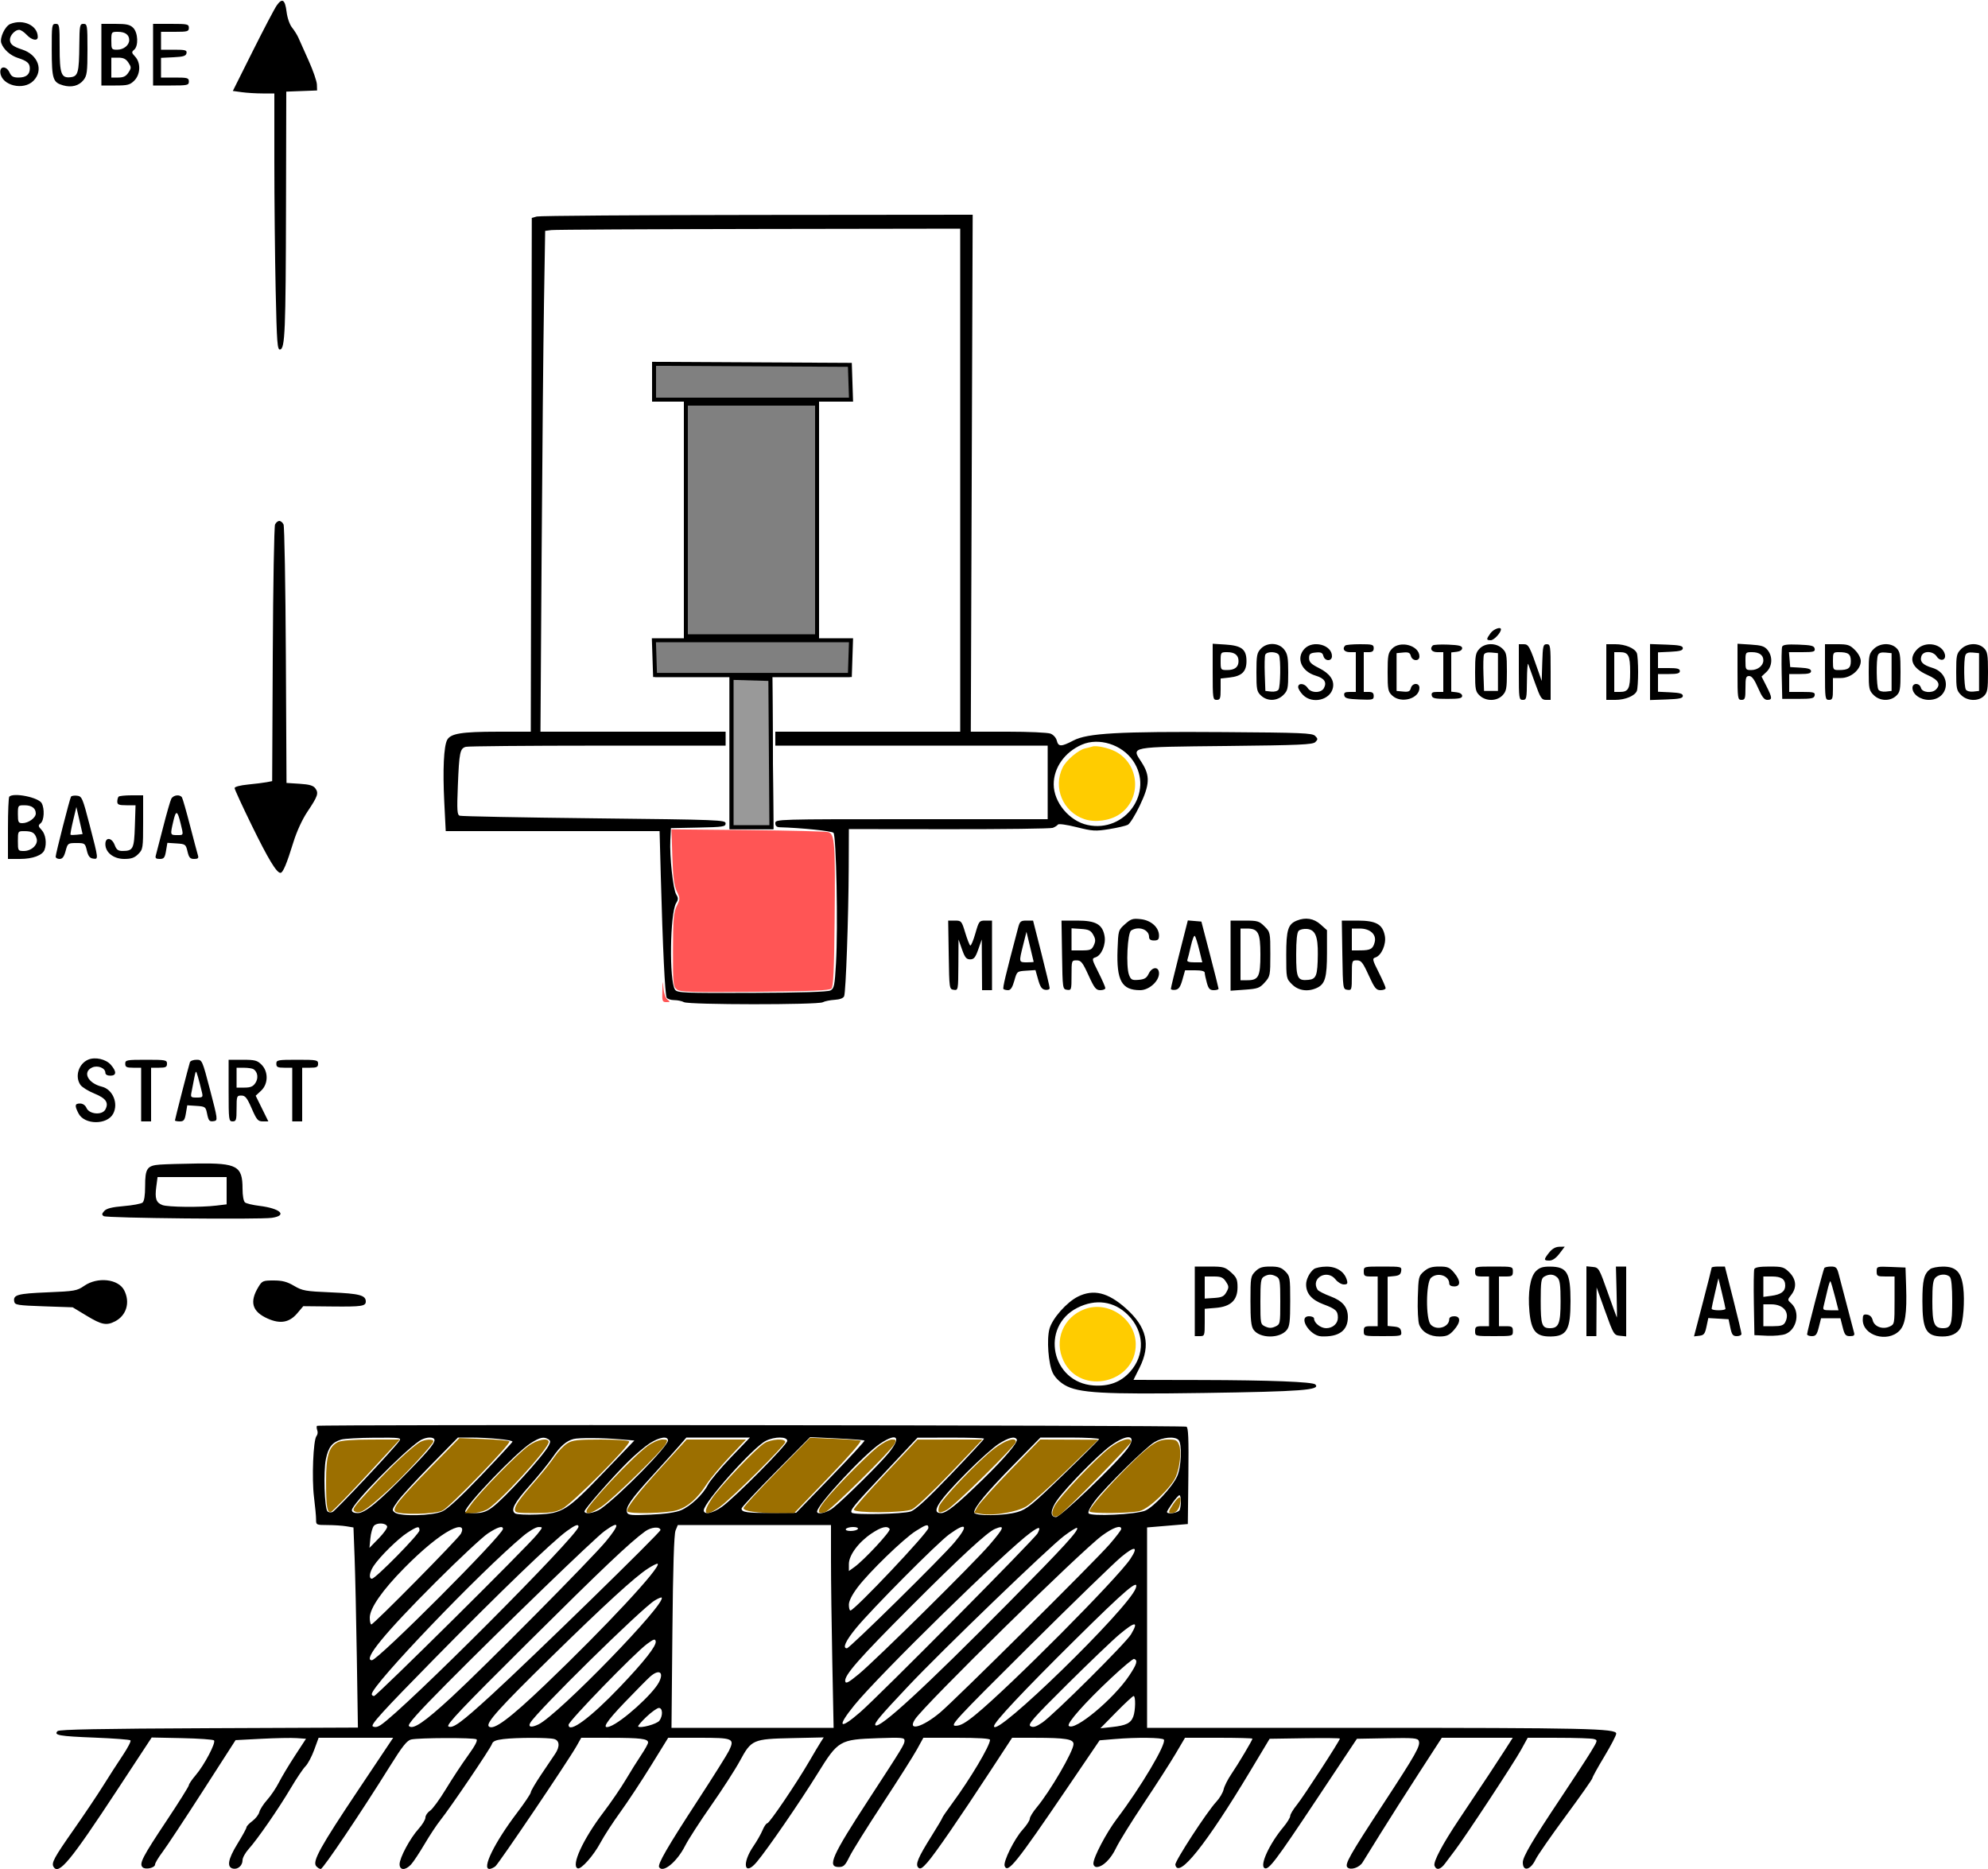 <?xml version="1.0" encoding="UTF-8" standalone="no"?>
<svg
   width="1000"
   height="940"
   viewBox="0 0 1000 940"
   version="1.1"
   id="svg14"
   sodipodi:docname="marcador_de_cajas.svg"
   inkscape:version="1.1.1 (3bf5ae0d25, 2021-09-20)"
   xmlns:inkscape="http://www.inkscape.org/namespaces/inkscape"
   xmlns:sodipodi="http://sodipodi.sourceforge.net/DTD/sodipodi-0.dtd"
   xmlns="http://www.w3.org/2000/svg"
   xmlns:svg="http://www.w3.org/2000/svg">
  <defs
     id="defs18" />
  <sodipodi:namedview
     id="namedview16"
     pagecolor="#ffffff"
     bordercolor="#666666"
     borderopacity="1.0"
     inkscape:pageshadow="2"
     inkscape:pageopacity="0.0"
     inkscape:pagecheckerboard="0"
     showgrid="false"
     inkscape:zoom="0.60957447"
     inkscape:cx="550.38394"
     inkscape:cy="707.87086"
     inkscape:window-width="1280"
     inkscape:window-height="738"
     inkscape:window-x="0"
     inkscape:window-y="0"
     inkscape:window-maximized="1"
     inkscape:current-layer="svg14" />
  <path
     d="M 139.224 2.701 C 138.134 4.240, 132.714 14.555, 127.180 25.622 L 117.118 45.744 121.699 46.372 C 124.218 46.717, 128.916 47, 132.140 47 L 138 47 138 81.337 C 138 100.223, 138.298 129.266, 138.662 145.879 C 139.250 172.708, 139.502 176.050, 140.912 175.783 C 143.365 175.317, 143.725 166.504, 143.869 103.292 L 144 46.084 151.750 45.792 L 159.500 45.500 159.405 42.500 C 159.353 40.850, 157.485 35.450, 155.254 30.500 C 153.024 25.550, 150.710 20.375, 150.113 19 C 149.517 17.625, 148.080 15.324, 146.922 13.888 C 145.699 12.371, 144.539 9.050, 144.158 5.970 C 143.388 -0.242, 141.972 -1.180, 139.224 2.701 M 5.206 12.048 C 2.535 13.119, -0.270 19.070, 0.659 21.694 C 1.774 24.845, 5.176 27.904, 8.897 29.101 C 13.663 30.635, 15 31.801, 15 34.422 C 15 37.502, 13.128 39, 9.279 39 C 6.706 39, 5.700 38.436, 4.818 36.500 C 3.217 32.986, -0.240 33.099, 0.184 36.651 C 0.948 43.059, 11.779 45.676, 16.791 40.664 C 22.038 35.416, 19.181 27.498, 11.103 24.899 C 6.499 23.417, 5 22.202, 5 19.949 C 5 17.767, 7.583 15, 9.619 15 C 10.431 15, 12.138 16.125, 13.412 17.500 C 15.947 20.235, 19 20.826, 19 18.582 C 19 12.853, 11.752 9.420, 5.206 12.048 M 26.032 25.250 C 26.067 39.770, 26.611 41.454, 31.744 42.926 C 35.968 44.138, 39.732 43.156, 42.023 40.244 C 43.760 38.036, 44 36.167, 44 24.865 C 44 12.667, 43.896 12, 42 12 C 40.130 12, 39.994 12.700, 39.900 22.750 C 39.773 36.504, 39.254 38.404, 35.510 38.836 C 30.808 39.378, 30 37.175, 30 23.809 C 30 12.667, 29.887 12, 28 12 C 26.099 12, 26.002 12.656, 26.032 25.250 M 51 27.500 L 51 43 58.045 43 C 64.192 43, 65.404 42.687, 67.545 40.545 C 70.690 37.401, 70.893 31.579, 67.967 28.465 C 66.159 26.541, 66.104 26.159, 67.467 25.028 C 69.731 23.148, 69.447 16.447, 67 14 C 65.381 12.381, 63.667 12, 58 12 L 51 12 51 27.500 M 77 27.500 L 77 43 86 43 C 94.333 43, 95 42.852, 95 41 C 95 39.190, 94.333 39, 88 39 L 81 39 81 34.048 L 81 29.095 87.240 28.798 C 92.246 28.559, 93.546 28.154, 93.813 26.750 C 94.103 25.227, 93.294 25, 87.573 25 L 81 25 81 20.500 L 81 16 88 16 C 94.333 16, 95 15.810, 95 14 C 95 12.148, 94.333 12, 86 12 L 77 12 77 27.500 M 56 20.500 C 56 24.809, 56.124 25, 58.929 25 C 62.200 25, 65 22.753, 65 20.129 C 65 17.488, 62.946 16, 59.300 16 C 56.056 16, 56 16.076, 56 20.500 M 56 34 L 56 39 59.477 39 C 62.082 39, 63.365 38.373, 64.592 36.500 C 66.109 34.184, 66.109 33.816, 64.592 31.500 C 63.365 29.627, 62.082 29, 59.477 29 L 56 29 56 34 M 270 108.895 L 267.500 109.590 267.246 238.795 L 266.992 368 250.246 368.006 C 232.222 368.012, 226.648 368.921, 224.928 372.135 C 223.225 375.317, 222.670 387.227, 223.474 403.313 L 224.208 418 277.995 418 L 331.783 418 332.382 440.250 C 333.357 476.456, 334.509 500.415, 335.340 501.750 C 335.768 502.438, 337.471 503, 339.125 503 C 340.778 503, 342.998 503.464, 344.057 504.030 C 346.588 505.385, 411.330 505.429, 413.855 504.078 C 414.860 503.540, 417.539 502.990, 419.808 502.856 C 422.407 502.703, 424.185 502.037, 424.612 501.056 C 425.475 499.074, 426.819 461.350, 426.922 436.242 L 427 416.985 477.300 417.038 C 504.965 417.067, 528.478 416.766, 529.550 416.368 C 530.623 415.971, 531.779 415.232, 532.119 414.725 C 532.478 414.192, 536.443 414.733, 541.545 416.011 C 549.567 418.021, 551.027 418.109, 557.926 417.002 C 562.092 416.334, 566.326 415.348, 567.335 414.813 C 568.344 414.277, 571.006 410.011, 573.251 405.332 C 578.432 394.536, 578.621 390.129, 574.198 383.329 C 569.042 375.403, 567.394 375.716, 617.025 375.190 C 653.694 374.801, 660.350 374.507, 661.634 373.223 C 662.979 371.878, 662.969 371.540, 661.537 370.107 C 660.119 368.689, 654.739 368.465, 615.715 368.204 C 562.595 367.849, 547.055 368.716, 539.948 372.432 C 533.803 375.645, 532.380 375.651, 531.580 372.465 C 531.219 371.023, 529.850 369.513, 528.407 368.965 C 527.012 368.434, 517.423 368, 507.099 368 L 488.329 368 488.803 238 L 489.276 108 380.888 108.100 C 321.275 108.155, 271.375 108.512, 270 108.895 M 277.365 115.715 L 274.231 116.110 273.635 152.305 C 273.307 172.212, 272.774 228.887, 272.451 278.250 L 271.863 368 318.431 368 L 365 368 365 371.500 L 365 375 300.750 375.014 C 265.413 375.021, 235.529 375.288, 234.342 375.606 C 231.387 376.399, 230.989 378.322, 230.311 395.089 C 229.808 407.529, 229.943 409.764, 231.226 410.257 C 232.054 410.574, 262.492 411.164, 298.866 411.566 C 361.918 412.264, 365 412.383, 365 414.121 C 365 415.783, 363.785 415.968, 351.250 416.222 L 337.500 416.500 337.195 422.425 C 336.770 430.681, 338.567 447.333, 340.158 449.881 C 341.259 451.644, 341.253 452.365, 340.124 454.172 C 336.998 459.179, 336.561 493.658, 339.572 497.762 C 340.747 499.363, 343.789 499.489, 378.277 499.363 C 403.213 499.273, 416.390 498.862, 417.752 498.133 C 419.579 497.155, 419.874 495.698, 420.524 484.426 C 421.567 466.342, 420.674 420.274, 419.253 418.853 C 418.337 417.937, 403.227 416.376, 392.250 416.064 C 390.688 416.020, 390 415.388, 390 414 C 390 412.019, 390.667 412, 458.500 412 L 527 412 527 393.500 L 527 375 458.500 375 L 390 375 390 371.500 L 390 368 436.500 368 L 483 368 483 241.500 L 483 115 381.750 115.160 C 326.063 115.248, 279.089 115.498, 277.365 115.715 M 138.363 263.750 C 137.896 264.712, 137.376 294.156, 137.208 329.181 L 136.904 392.862 134.202 393.389 C 132.716 393.679, 128.463 394.212, 124.750 394.574 C 120.765 394.963, 118.004 395.697, 118.009 396.366 C 118.014 396.990, 121.863 405.364, 126.563 414.976 C 134.897 432.023, 139.110 439, 141.067 439 C 142.317 439, 144.161 434.635, 147.591 423.560 C 149.275 418.121, 152.033 412.125, 154.632 408.249 C 159.868 400.441, 160.388 398.912, 158.626 396.503 C 157.580 395.072, 155.640 394.508, 150.680 394.192 L 144.119 393.775 143.789 329.637 C 143.608 294.362, 143.083 264.712, 142.623 263.750 C 142.162 262.788, 141.207 262, 140.500 262 C 139.793 262, 138.831 262.788, 138.363 263.750 M 749.750 318.470 C 747.537 321.513, 747.556 322, 749.885 322 C 751.482 322, 755 318.242, 755 316.535 C 755 315.007, 751.267 316.383, 749.750 318.470 M 610 337.884 C 610 351.333, 610.094 352, 612 352 C 613.752 352, 614 351.333, 614 346.630 L 614 341.260 618.541 340.748 C 624.667 340.058, 627 337.783, 627 332.500 C 627 326.590, 624.598 324.697, 616.443 324.177 L 610 323.767 610 337.884 M 634.174 326.314 C 632.257 328.356, 632 329.751, 632 338.140 C 632 346.789, 632.210 347.848, 634.314 349.826 C 637.488 352.807, 642.407 352.684, 645.545 349.545 C 647.784 347.307, 648 346.308, 648 338.180 C 648 330.680, 647.672 328.853, 645.927 326.635 C 643.159 323.115, 637.329 322.956, 634.174 326.314 M 656.174 326.314 C 651.801 330.969, 654.603 337.666, 661.829 339.830 C 666.206 341.142, 667.530 343.141, 665.961 346.072 C 664.554 348.702, 659.427 348.657, 657.768 346 C 656.294 343.640, 653 343.326, 653 345.545 C 653 346.395, 654.105 348.195, 655.455 349.545 C 660.137 354.228, 669.118 352.106, 670.467 346 C 671.318 342.145, 668.941 338.742, 663.479 336 C 659.501 334.003, 658.500 332.997, 658.500 331 C 658.500 328.898, 659.030 328.449, 661.826 328.181 C 664.494 327.925, 665.258 328.271, 665.692 329.931 C 666.406 332.659, 670 332.717, 670 330 C 670 324.326, 660.438 321.776, 656.174 326.314 M 676.667 324.667 C 675.007 326.326, 676.179 328, 679 328 L 682 328 682 338 L 682 348 678.927 348 C 676.539 348, 675.928 348.391, 676.187 349.750 C 676.462 351.191, 677.800 351.552, 683.761 351.794 C 690.481 352.067, 691 351.941, 691 350.044 C 691 348.530, 690.351 348, 688.500 348 L 686 348 686 338 L 686 328 688.500 328 C 690.333 328, 691 327.467, 691 326 C 691 324.195, 690.333 324, 684.167 324 C 680.408 324, 677.033 324.300, 676.667 324.667 M 700.174 326.314 C 698.257 328.356, 698 329.751, 698 338.140 C 698 346.789, 698.210 347.848, 700.314 349.826 C 704.776 354.017, 714 351.413, 714 345.961 C 714 343.278, 710.398 343.369, 709.692 346.069 C 709.258 347.729, 708.494 348.075, 705.826 347.819 L 702.500 347.500 702.500 338 L 702.500 328.500 705.826 328.181 C 708.494 327.925, 709.258 328.271, 709.692 329.931 C 710.373 332.534, 714 332.739, 714 330.174 C 714 324.639, 704.294 321.929, 700.174 326.314 M 720.706 324.627 C 719.011 326.323, 720.151 328, 723 328 L 726 328 726 338 L 726 348 722.927 348 C 720.538 348, 719.928 348.390, 720.190 349.750 C 720.476 351.231, 721.679 351.500, 728.014 351.500 C 734.002 351.500, 735.500 351.200, 735.500 350 C 735.500 349.107, 734.387 348.372, 732.750 348.184 L 730 347.867 730 338 L 730 328.133 732.750 327.816 C 734.387 327.628, 735.500 326.893, 735.500 326 C 735.500 324.836, 733.922 324.435, 728.456 324.210 C 724.582 324.051, 721.095 324.239, 720.706 324.627 M 744.174 326.314 C 742.257 328.356, 742 329.751, 742 338.140 C 742 346.789, 742.210 347.848, 744.314 349.826 C 747.486 352.805, 752.957 352.739, 755.826 349.686 C 757.743 347.644, 758 346.249, 758 337.860 C 758 329.211, 757.790 328.152, 755.686 326.174 C 752.514 323.195, 747.043 323.261, 744.174 326.314 M 764 338 C 764 351.333, 764.095 352, 766 352 C 767.858 352, 768.006 351.307, 768.079 342.250 C 768.122 336.887, 768.410 333.175, 768.717 334 C 769.025 334.825, 770.607 339.212, 772.233 343.750 C 774.823 350.977, 775.487 352, 777.595 352 L 780 352 780 338 C 780 324.756, 779.894 324, 778.038 324 C 776.250 324, 776.049 324.823, 775.788 333.250 L 775.500 342.500 774.116 338.500 C 769.424 324.942, 768.925 324, 766.428 324 L 764 324 764 338 M 808 338 L 808 352 812.550 352 C 817.563 352, 822.416 349.963, 823.379 347.455 C 823.720 346.565, 824 342.310, 824 338 C 824 333.690, 823.720 329.435, 823.379 328.545 C 822.416 326.037, 817.563 324, 812.550 324 L 808 324 808 338 M 830 338 L 830 352.081 838.250 351.790 C 844.788 351.560, 846.500 351.189, 846.500 350 C 846.500 348.858, 845.007 348.429, 840.250 348.202 L 834 347.905 834 343.452 L 834 339 839.500 339 C 843.722 339, 845 338.652, 845 337.500 C 845 336.348, 843.722 336, 839.500 336 L 834 336 834 332.048 L 834 328.095 840.250 327.798 C 845.007 327.571, 846.500 327.142, 846.500 326 C 846.500 324.811, 844.788 324.440, 838.250 324.210 L 830 323.919 830 338 M 874 337.884 C 874 351.333, 874.094 352, 876 352 C 877.778 352, 878 351.333, 878 346 C 878 340.807, 878.251 340, 879.869 340 C 881.198 340, 882.491 341.735, 884.341 346 C 886.295 350.506, 887.448 352, 888.971 352 C 891.590 352, 891.527 350.974, 888.548 345.096 L 886.097 340.258 888.548 337.955 C 891.541 335.143, 891.802 330.213, 889.134 326.917 C 887.608 325.033, 886.055 324.535, 880.634 324.189 L 874 323.767 874 337.884 M 896.453 325.263 C 896.168 326.004, 896.062 332.211, 896.218 339.055 L 896.500 351.500 904.486 351.500 C 911.297 351.500, 912.522 351.242, 912.810 349.750 C 913.103 348.227, 912.295 348, 906.573 348 L 900 348 900 343.500 L 900 339 905.500 339 C 909.634 339, 911 338.640, 911 337.552 C 911 336.511, 909.527 336.020, 905.750 335.802 L 900.500 335.500 900.190 331.750 L 899.879 328 906.513 328 C 912.291 328, 913.104 327.774, 912.812 326.250 C 912.534 324.794, 911.176 324.451, 904.724 324.208 C 898.933 323.989, 896.839 324.256, 896.453 325.263 M 918 338 C 918 351.333, 918.095 352, 920 352 C 921.758 352, 922 351.333, 922 346.500 L 922 341 926.077 341 C 931.031 341, 936 336.744, 936 332.500 C 936 330.900, 934.839 328.685, 933.077 326.923 C 930.488 324.334, 929.460 324, 924.077 324 L 918 324 918 338 M 942.455 326.455 C 940.208 328.701, 940 329.681, 940 338 C 940 346.319, 940.208 347.299, 942.455 349.545 C 945.548 352.639, 950.733 352.829, 953.811 349.961 C 955.780 348.127, 956 346.920, 956 337.961 C 956 329.333, 955.732 327.732, 954 326 C 951.126 323.126, 945.564 323.345, 942.455 326.455 M 964.455 326.455 C 959.761 331.148, 961.656 335.989, 969.555 339.482 C 975.104 341.936, 976.411 344.189, 973.800 346.800 C 971.788 348.812, 966.888 348.290, 966.290 346 C 965.599 343.358, 962 343.325, 962 345.961 C 962 349.141, 965.898 352, 970.234 352 C 980.604 352, 982.026 338.886, 971.982 335.877 C 967.164 334.433, 965.615 332.790, 966.485 330.048 C 967.390 327.195, 972.275 327.276, 974.200 330.175 C 976.034 332.937, 979.096 332.081, 978.298 329.031 C 976.927 323.789, 968.659 322.250, 964.455 326.455 M 986.455 326.455 C 984.208 328.701, 984 329.681, 984 338 C 984 346.319, 984.208 347.299, 986.455 349.545 C 989.564 352.655, 995.126 352.874, 998 350 C 999.733 348.267, 1000 346.667, 1000 338 C 1000 329.333, 999.733 327.733, 998 326 C 995.126 323.126, 989.564 323.345, 986.455 326.455 M 614 332.500 C 614 336.924, 614.056 337, 617.300 337 C 621.100 337, 623 335.500, 623 332.500 C 623 329.500, 621.100 328, 617.300 328 C 614.056 328, 614 328.076, 614 332.500 M 636.425 329.334 C 636.144 330.067, 636.046 334.455, 636.207 339.084 L 636.500 347.500 639.391 347.830 C 641.034 348.018, 642.647 347.586, 643.126 346.830 C 644.095 345.302, 644.302 331.950, 643.393 329.582 C 642.647 327.638, 637.151 327.442, 636.425 329.334 M 746.450 329.270 C 746.155 330.038, 746.046 334.455, 746.207 339.084 L 746.500 347.500 750 347.500 L 753.500 347.500 753.500 338 L 753.500 328.500 750.243 328.186 C 748.144 327.984, 746.796 328.369, 746.450 329.270 M 812 338 L 812 348 814.800 348 C 819.148 348, 820 346.362, 820 338 C 820 329.638, 819.148 328, 814.800 328 L 812 328 812 338 M 878 332.500 C 878 336.809, 878.124 337, 880.929 337 C 884.200 337, 887 334.753, 887 332.129 C 887 329.488, 884.946 328, 881.300 328 C 878.056 328, 878 328.076, 878 332.500 M 922 332.500 C 922 336.805, 922.126 337, 924.918 337 C 929.742 337, 931 336.069, 931 332.500 C 931 328.931, 929.742 328, 924.918 328 C 922.126 328, 922 328.195, 922 332.500 M 944.628 329.528 C 943.703 331.937, 943.893 345.283, 944.874 346.830 C 945.353 347.586, 946.966 348.018, 948.609 347.830 L 951.500 347.500 951.500 338 L 951.500 328.500 948.378 328.196 C 946.211 327.985, 945.063 328.393, 944.628 329.528 M 988.628 329.528 C 987.703 331.937, 987.893 345.283, 988.874 346.830 C 989.353 347.586, 990.966 348.018, 992.609 347.830 L 995.500 347.500 995.500 338 L 995.500 328.500 992.378 328.196 C 990.211 327.985, 989.063 328.393, 988.628 329.528 M 544.182 374.519 C 535.576 378.257, 530.006 386.122, 530.032 394.500 C 530.059 403.555, 537.905 412.956, 547.076 414.923 C 566.079 418.998, 580.704 398.326, 569.935 382.611 C 564.333 374.434, 552.754 370.796, 544.182 374.519 M 4.667 400.667 C 4.300 401.033, 4 408.233, 4 416.667 L 4 432 10.050 432 C 16.410 432, 21.331 430.186, 22.379 427.455 C 23.620 424.220, 22.966 419.593, 20.967 417.465 C 19.159 415.541, 19.104 415.159, 20.467 414.028 C 22.206 412.584, 22.506 406.814, 20.988 403.978 C 19.420 401.047, 6.839 398.495, 4.667 400.667 M 35.713 400.693 C 35.066 401.789, 28 429.426, 28 430.859 C 28 431.487, 28.883 432, 29.961 432 C 31.404 432, 32.208 430.941, 33 428 C 34.048 424.109, 34.196 424, 38.439 424 C 42.656 424, 42.831 424.125, 43.684 427.750 C 44.336 430.518, 45.148 431.584, 46.784 431.820 C 49.607 432.227, 49.623 432.390, 45.108 415 C 41.554 401.313, 41.198 400.483, 38.766 400.193 C 37.348 400.024, 35.975 400.249, 35.713 400.693 M 59.667 400.667 C 59.300 401.033, 59 402.158, 59 403.167 C 59 404.678, 59.806 405, 63.591 405 L 68.182 405 67.841 415.538 C 67.471 426.969, 66.981 427.956, 61.663 427.985 C 59.423 427.997, 58.588 427.369, 57.694 425 C 56.252 421.180, 53 420.865, 53 424.545 C 53 428.751, 57.141 432, 62.500 432 C 66.041 432, 67.652 431.439, 69.545 429.545 C 71.910 427.181, 72 426.594, 72 413.545 L 72 400 66.167 400 C 62.958 400, 60.033 400.300, 59.667 400.667 M 86.160 401.750 C 85.659 402.712, 83.816 409.125, 82.065 416 C 80.314 422.875, 78.653 429.288, 78.373 430.250 C 77.986 431.583, 78.456 432, 80.345 432 C 82.463 432, 82.924 431.410, 83.509 427.949 L 84.193 423.898 88.814 424.199 C 93.250 424.488, 93.470 424.650, 94.317 428.250 C 95.042 431.332, 95.638 432, 97.667 432 C 99.561 432, 100.006 431.593, 99.582 430.250 C 99.278 429.288, 97.494 422.569, 95.617 415.320 C 93.740 408.071, 91.907 401.658, 91.543 401.070 C 90.507 399.394, 87.166 399.816, 86.160 401.750 M 9 409.500 C 9 413.516, 9.245 414, 11.277 414 C 14.295 414, 18 411.324, 18 409.143 C 18 406.489, 15.952 405, 12.300 405 C 9.056 405, 9 405.076, 9 409.500 M 36.786 412.674 C 35.890 416.422, 35.302 419.636, 35.482 419.815 C 35.661 419.994, 37.099 419.997, 38.677 419.821 L 41.545 419.500 39.981 412.680 L 38.417 405.859 36.786 412.674 M 87.177 413.053 C 85.581 419.966, 85.590 420, 89 420 C 92.448 420, 92.347 420.317, 90.864 414.193 C 89.243 407.494, 88.512 407.269, 87.177 413.053 M 9 423 C 9 427.889, 9.067 428, 12 428 C 15.950 428, 19.343 424.668, 18.416 421.699 C 17.519 418.823, 16.198 418.034, 12.250 418.015 C 9.015 418, 9 418.022, 9 423 M 565.893 464.803 C 562.536 467.802, 562.496 467.936, 562.147 477.602 C 561.583 493.232, 564.243 498, 573.527 498 C 577.973 498, 583 493.530, 583 489.577 C 583 485.985, 579.538 486.101, 577.797 489.750 C 576.766 491.912, 575.685 492.566, 572.741 492.810 C 569.432 493.085, 568.871 492.794, 567.918 490.310 C 566.299 486.089, 567.119 469.166, 569 467.978 C 572.748 465.611, 578 467.491, 578 471.200 C 578 472.453, 578.759 473, 580.500 473 C 582.485 473, 583 472.496, 583 470.556 C 583 466.444, 579.053 462.873, 573.860 462.288 C 569.809 461.831, 568.899 462.119, 565.893 464.803 M 652.357 462.992 C 647.880 464.798, 647 467.641, 647 480.299 C 647 492.068, 647.021 492.175, 649.923 495.077 C 653.103 498.257, 657.828 498.947, 662.343 496.890 C 666.534 494.980, 667.500 491.677, 667.500 479.261 L 667.500 467.834 664.234 464.917 C 660.855 461.898, 656.725 461.229, 652.357 462.992 M 477.226 480.250 C 477.497 497.283, 477.528 497.504, 479.750 497.820 C 481.980 498.136, 482.001 498.023, 482.078 485.320 L 482.155 472.500 483.914 477.500 C 485.343 481.564, 486.108 482.500, 488 482.500 C 489.892 482.500, 490.657 481.564, 492.086 477.500 L 493.845 472.500 493.922 485.250 L 494 498 496.500 498 L 499 498 499 480.500 L 499 463 495.738 463 C 492.581 463, 492.415 463.210, 490.618 469.485 C 489.596 473.052, 488.442 475.773, 488.053 475.533 C 487.664 475.292, 486.522 472.374, 485.514 469.048 C 483.747 463.212, 483.566 463, 480.318 463 L 476.953 463 477.226 480.250 M 512.087 466.750 C 505.726 490.838, 504.269 496.936, 504.759 497.426 C 505.075 497.741, 506.132 498, 507.109 498 C 508.372 498, 509.269 496.631, 510.220 493.250 C 511.549 488.529, 511.585 488.498, 516.206 488.198 L 520.854 487.896 522.207 492.698 C 523.244 496.380, 524.077 497.575, 525.779 497.820 C 527.001 497.995, 528 497.615, 528 496.974 C 528 496.333, 526.122 488.426, 523.826 479.404 L 519.652 463 516.365 463 C 513.408 463, 512.977 463.378, 512.087 466.750 M 534.226 480.250 C 534.497 497.283, 534.528 497.504, 536.750 497.820 C 538.913 498.127, 539 497.847, 539 490.570 C 539 483.117, 539.040 483, 541.557 483 C 543.768 483, 544.576 484.013, 547.532 490.500 C 550.471 496.951, 551.303 498, 553.475 498 C 554.864 498, 556 497.539, 556 496.975 C 556 496.411, 554.433 492.839, 552.518 489.037 C 549.155 482.357, 549.106 482.101, 551.075 481.476 C 554.083 480.522, 556.404 474.965, 555.595 470.655 C 554.508 464.859, 551.168 463, 541.842 463 L 533.953 463 534.226 480.250 M 593.225 479.710 C 590.874 488.944, 588.962 496.869, 588.975 497.320 C 588.989 497.770, 589.999 497.995, 591.221 497.820 C 592.919 497.575, 593.755 496.384, 594.779 492.750 L 596.116 488 601.058 488 C 604.342 488, 606.002 488.419, 606.006 489.250 C 606.009 489.938, 606.480 492.188, 607.053 494.250 C 607.894 497.281, 608.564 498, 610.547 498 C 611.896 498, 612.980 497.663, 612.956 497.250 C 612.931 496.837, 610.977 489.075, 608.613 480 L 604.315 463.500 600.908 463.210 L 597.500 462.920 593.225 479.710 M 619 480.634 L 619 498.269 626.199 497.754 C 632.696 497.289, 633.671 496.933, 636.199 494.104 C 638.909 491.070, 639 490.610, 639 479.907 C 639 469.015, 638.955 468.801, 636.077 465.923 C 633.397 463.243, 632.565 463, 626.077 463 L 619 463 619 480.634 M 675.226 480.250 C 675.497 497.283, 675.528 497.504, 677.750 497.820 C 679.913 498.127, 680 497.847, 680 490.570 C 680 483.142, 680.047 483, 682.525 483 C 684.697 483, 685.529 484.049, 688.468 490.500 C 691.424 496.987, 692.232 498, 694.443 498 C 695.849 498, 697 497.539, 697 496.975 C 697 496.411, 695.433 492.839, 693.518 489.037 C 690.318 482.682, 690.185 482.076, 691.872 481.541 C 694.893 480.582, 697.386 474.872, 696.604 470.703 C 695.507 464.854, 692.194 463, 682.842 463 L 674.953 463 675.226 480.250 M 539 472.445 L 539 478 544.021 478 C 548.455 478, 549.181 477.697, 550.224 475.407 C 551.174 473.323, 551.114 472.292, 549.921 470.157 C 548.691 467.958, 547.622 467.447, 543.718 467.195 L 539 466.890 539 472.445 M 624 480 L 624 493 627.429 493 C 633.086 493, 634 491.203, 634 480.084 C 634 469.056, 632.927 467, 627.171 467 L 624 467 624 480 M 653.245 468.155 C 652.407 468.993, 652 472.891, 652 480.078 C 652 492.028, 652.639 493.353, 658.145 492.818 C 662.121 492.432, 662.764 490.693, 662.886 480 C 662.989 470.891, 661.602 467.614, 657.472 467.205 C 655.832 467.043, 653.930 467.470, 653.245 468.155 M 680 472.500 L 680 478 684.250 477.985 C 689.418 477.966, 690.645 477.263, 691.507 473.827 C 692.473 469.981, 689.194 467, 684 467 L 680 467 680 472.500 M 514.667 475.274 C 512.466 484.038, 512.458 484, 516.500 484 C 518.425 484, 519.981 483.887, 519.958 483.750 C 519.935 483.613, 519.110 480.156, 518.125 476.068 L 516.335 468.636 514.667 475.274 M 599.039 475.717 C 598.327 478.897, 597.529 482.063, 597.266 482.750 C 596.931 483.621, 597.996 484, 600.781 484 L 604.777 484 603.250 477.750 C 602.410 474.313, 601.410 471.147, 601.028 470.717 C 600.646 470.286, 599.751 472.536, 599.039 475.717 M 44.357 532.945 C 39.529 534.998, 37.544 541.476, 40.466 545.647 C 41.272 546.798, 44.406 548.744, 47.431 549.972 C 53.296 552.353, 54.832 554.576, 52.990 558.019 C 51.399 560.991, 44.924 560.466, 43.513 557.250 C 42.908 555.870, 41.650 555, 40.263 555 C 37.609 555, 37.452 556.039, 39.507 560.013 C 42.487 565.776, 53.861 565.865, 56.920 560.150 C 59.682 554.988, 56.732 547.889, 51.266 546.545 C 44.203 544.808, 41.348 539.165, 46.374 536.876 C 49.149 535.611, 53 537.157, 53 539.535 C 53 540.431, 53.971 541, 55.500 541 C 58.640 541, 58.734 538.956, 55.750 535.522 C 53.280 532.679, 47.864 531.454, 44.357 532.945 M 63 535 C 63 536.667, 63.667 537, 67 537 L 71 537 71 550.500 L 71 564 73.500 564 L 76 564 76 550.500 L 76 537 80 537 C 83.333 537, 84 536.667, 84 535 C 84 533.127, 83.333 533, 73.500 533 C 63.667 533, 63 533.127, 63 535 M 95.525 534.250 C 94.879 536.207, 88 562.951, 88 563.505 C 88 563.777, 89.085 564, 90.412 564 C 92.452 564, 92.930 563.375, 93.509 559.949 L 94.193 555.898 98.810 556.199 C 103.147 556.482, 103.468 556.700, 104.098 559.801 C 104.915 563.827, 105.302 564.252, 107.755 563.831 C 109.587 563.516, 109.484 562.741, 105.688 548.250 C 101.704 533.041, 101.686 533, 98.815 533 C 97.232 533, 95.752 533.563, 95.525 534.250 M 115 548.500 C 115 563.333, 115.086 564, 117 564 C 118.795 564, 119 563.333, 119 557.500 C 119 551.312, 119.115 551, 121.391 551 C 123.376 551, 124.262 552.102, 126.613 557.500 C 129.119 563.253, 129.763 564, 132.213 564 L 134.981 564 131.798 557.544 L 128.614 551.087 131.307 548.591 C 134.970 545.196, 135.083 538.992, 131.545 535.455 C 129.404 533.313, 128.192 533, 122.045 533 L 115 533 115 548.500 M 139 535 C 139 536.667, 139.667 537, 143 537 L 147 537 147 550.500 L 147 564 149.500 564 L 152 564 152 550.500 L 152 537 156 537 C 159.333 537, 160 536.667, 160 535 C 160 533.127, 159.333 533, 149.500 533 C 139.667 533, 139 533.127, 139 535 M 119 542 L 119 547 122.977 547 C 126.052 547, 127.304 546.465, 128.500 544.641 C 130.060 542.259, 129.646 539.185, 127.573 537.765 C 126.983 537.361, 124.813 537.024, 122.750 537.015 L 119 537 119 542 M 97.695 542.250 C 97.384 544.038, 96.819 546.962, 96.439 548.750 C 95.774 551.889, 95.861 552, 98.983 552 C 102.005 552, 102.173 551.820, 101.553 549.250 C 99.985 542.755, 98.901 539, 98.592 539 C 98.410 539, 98.007 540.462, 97.695 542.250 M 80.500 585.724 C 73.989 586.197, 73 587.626, 73 596.569 C 73 601.258, 72.547 604.131, 71.695 604.838 C 70.978 605.433, 66.715 606.227, 62.222 606.602 C 56.332 607.093, 53.610 607.774, 52.462 609.042 C 51.174 610.465, 51.121 610.964, 52.185 611.651 C 53.724 612.645, 130.486 613.415, 136.750 612.499 C 144.813 611.320, 141.065 607.758, 130.403 606.468 C 127.156 606.075, 123.938 605.304, 123.250 604.754 C 122.502 604.157, 122 601.367, 122 597.812 C 122 586.452, 119.244 584.919, 99.282 585.180 C 91.702 585.279, 83.250 585.524, 80.500 585.724 M 78.611 596.873 C 77.826 602.796, 78.521 604.867, 81.701 606.077 C 84.467 607.128, 100.895 607.295, 108.750 606.352 L 114 605.721 114 598.861 L 114 592 96.629 592 L 79.258 592 78.611 596.873 M 779.250 629.963 C 776.422 633.549, 776.437 634, 779.381 634 C 780.928 634, 782.699 632.773, 784.432 630.500 L 787.102 627 784.301 627.055 C 782.456 627.092, 780.732 628.084, 779.250 629.963 M 601 654.500 L 601 672 603.500 672 C 605.924 672, 606 671.792, 606 665.124 L 606 658.248 611.565 657.786 C 619.098 657.161, 622.500 653.929, 622.500 647.395 C 622.500 643.509, 622.018 642.405, 619.234 639.918 C 616.242 637.245, 615.340 637, 608.484 637 L 601 637 601 654.500 M 631.455 639.455 C 629.114 641.795, 629 642.482, 629 654.232 C 629 663.726, 629.355 667.061, 630.545 668.761 C 633.676 673.231, 643.686 673.337, 647.250 668.939 C 648.707 667.140, 649 664.697, 649 654.344 C 649 642.475, 648.888 641.797, 646.545 639.455 C 644.582 637.491, 643.072 637, 639 637 C 634.928 637, 633.418 637.491, 631.455 639.455 M 660.913 638.282 C 658.769 639.928, 657 643.410, 657 645.984 C 657 650.572, 659.793 653.779, 665.723 655.998 C 671.899 658.308, 672.961 659.285, 672.985 662.679 C 673.006 665.664, 670.415 668, 667.084 668 C 664.308 668, 661 665.375, 661 663.171 C 661 662.527, 659.875 662, 658.500 662 C 652.698 662, 658.719 671.869, 664.673 672.118 C 673.521 672.489, 678 669.224, 678 662.403 C 678 657.429, 675.357 654.277, 669.277 652.002 C 666.114 650.819, 663.189 649.322, 662.778 648.675 C 659.092 642.880, 667.533 638.049, 671.821 643.500 C 672.903 644.875, 674.766 646, 675.961 646 C 677.741 646, 678.017 645.592, 677.487 643.750 C 676.284 639.575, 672.334 636.997, 667.194 637.032 C 664.612 637.049, 661.786 637.612, 660.913 638.282 M 686 639.500 C 686 641.690, 686.433 642, 689.500 642 L 693 642 693 654.500 L 693 667 689.500 667 C 686.433 667, 686 667.310, 686 669.500 C 686 671.993, 686.029 672, 695.570 672 C 704.922 672, 705.132 671.949, 704.820 669.750 C 704.575 668.025, 703.741 667.427, 701.250 667.187 L 698 666.873 698 654.500 L 698 642.127 701.250 641.813 C 703.741 641.573, 704.575 640.975, 704.820 639.250 C 705.132 637.051, 704.922 637, 695.570 637 C 686.029 637, 686 637.007, 686 639.500 M 716.306 639.411 C 713.599 641.738, 713.488 642.206, 713.174 652.661 C 712.994 658.623, 713.311 664.714, 713.879 666.198 C 715.326 669.981, 719.256 672.246, 724.254 672.178 C 727.693 672.131, 729.023 671.535, 731.250 669.044 C 734.802 665.071, 734.911 662, 731.500 662 C 730 662, 729 662.571, 729 663.429 C 729 667.554, 722.605 669.431, 719.655 666.171 C 717.119 663.369, 717.255 644.984, 719.829 642.655 C 723.119 639.677, 729 641.547, 729 645.571 C 729 646.429, 730 647, 731.500 647 C 734.842 647, 734.805 644.110, 731.411 640.077 C 729.175 637.419, 728.161 637, 723.967 637 C 720.278 637, 718.438 637.579, 716.306 639.411 M 742 639.500 C 742 641.690, 742.433 642, 745.500 642 L 749 642 749 654.500 L 749 667 745.500 667 C 742.433 667, 742 667.310, 742 669.500 C 742 671.991, 742.033 672, 751.500 672 C 760.967 672, 761 671.991, 761 669.500 C 761 667.310, 760.567 667, 757.500 667 L 754 667 754 654.500 L 754 642 757.500 642 C 760.567 642, 761 641.690, 761 639.500 C 761 637.009, 760.967 637, 751.500 637 C 742.033 637, 742 637.009, 742 639.500 M 772.543 639.366 C 769.701 642.208, 768.443 650.137, 769.330 659.629 C 770.250 669.479, 772.646 672.282, 780.062 672.180 C 788.161 672.068, 790 668.776, 790 654.387 C 790 640.024, 788.259 637.089, 779.705 637.032 C 775.969 637.007, 774.386 637.523, 772.543 639.366 M 798 654.437 L 798 672 800.500 672 L 803 672 803.065 659.750 L 803.130 647.500 807.441 659.500 C 811.618 671.128, 811.849 671.510, 814.876 671.813 L 818 672.127 818 654.563 L 818 637 815.421 637 L 812.841 637 813.171 649.920 C 813.352 657.025, 813.411 662.749, 813.302 662.638 C 813.193 662.527, 811.119 656.826, 808.695 649.968 C 804.397 637.815, 804.206 637.492, 801.143 637.187 L 798 636.873 798 654.437 M 861 637.543 C 861 637.841, 859.002 645.744, 856.559 655.104 L 852.118 672.121 854.809 671.811 C 857.093 671.547, 857.636 670.850, 858.402 667.203 L 859.304 662.906 864.402 663.203 L 869.500 663.500 870.392 667.750 C 871.136 671.296, 871.675 672, 873.642 672 C 874.939 672, 876 671.507, 876 670.904 C 876 670.301, 874.122 662.426, 871.826 653.404 L 867.652 637 864.326 637 C 862.497 637, 861 637.244, 861 637.543 M 882.442 638.290 C 882.170 639, 882.071 646.762, 882.224 655.540 L 882.500 671.500 888.917 671.802 C 892.447 671.968, 896.630 671.567, 898.214 670.911 C 903.988 668.520, 905.596 659.659, 901.009 655.508 C 899.074 653.757, 899.074 653.721, 901.029 651.236 C 903.906 647.579, 903.554 643.401, 900.077 639.923 C 897.394 637.241, 896.569 637, 890.046 637 C 885.163 637, 882.782 637.404, 882.442 638.290 M 917.665 637.750 C 917.087 638.709, 909 669.787, 909 671.052 C 909 671.573, 910.072 672, 911.381 672 C 913.369 672, 913.950 671.256, 914.896 667.500 L 916.029 663 920.896 663 L 925.763 663 926.896 667.500 C 927.868 671.362, 928.391 672, 930.582 672 C 932.539 672, 933.017 671.591, 932.630 670.250 C 932.179 668.685, 927.412 650.513, 924.891 640.750 C 924.052 637.500, 923.536 637, 921.020 637 C 919.424 637, 917.914 637.337, 917.665 637.750 M 944 639.456 C 944 641.804, 944.346 642, 948.500 642 L 953 642 953 654.021 C 953 665.925, 952.975 666.054, 950.460 667.200 C 946.953 668.798, 942.756 667.206, 942.002 663.991 C 941.634 662.420, 940.602 661.382, 939.209 661.180 C 937.360 660.913, 937 661.339, 937 663.794 C 937 671.708, 949.323 675.405, 955.410 669.317 C 958.385 666.342, 959.259 660.607, 958.812 647 L 958.500 637.500 951.250 637.206 C 944.073 636.915, 944 636.938, 944 639.456 M 970.913 638.282 C 967.780 640.688, 967 643.897, 967 654.387 C 967 668.776, 968.839 672.068, 976.938 672.180 C 981.327 672.240, 984.524 670.758, 986.015 667.972 C 987.561 665.084, 988.376 654.164, 987.543 647.500 C 986.572 639.729, 983.890 636.988, 977.295 637.032 C 974.658 637.049, 971.786 637.612, 970.913 638.282 M 635.750 642.080 C 634.244 642.957, 634 644.701, 634 654.571 C 634 665.837, 634.045 666.063, 636.500 667.182 C 638.370 668.034, 639.630 668.034, 641.500 667.182 C 643.955 666.063, 644 665.838, 644 654.557 C 644 644.224, 643.806 642.966, 642.066 642.035 C 639.670 640.753, 638.009 640.765, 635.750 642.080 M 776.750 642.080 C 775.247 642.955, 775 644.690, 775 654.350 C 775 666.249, 775.594 668, 779.629 668 C 784.074 668, 785 665.674, 785 654.500 C 785 646.418, 784.655 643.798, 783.429 642.571 C 781.634 640.776, 779.285 640.604, 776.750 642.080 M 973.571 642.571 C 972.345 643.798, 972 646.418, 972 654.500 C 972 665.674, 972.926 668, 977.371 668 C 981.397 668, 982 666.242, 982 654.500 C 982 647.200, 981.589 642.989, 980.800 642.200 C 979.117 640.517, 975.436 640.706, 973.571 642.571 M 606 647.555 L 606 653.110 610.718 652.805 C 614.611 652.553, 615.693 652.040, 616.908 649.865 C 618.228 647.505, 618.203 646.958, 616.667 644.615 C 615.242 642.440, 614.201 642, 610.477 642 L 606 642 606 647.555 M 887 647.132 L 887 652.263 891.039 651.722 C 895.887 651.071, 898 649.510, 898 646.578 C 898 643.314, 896.077 642, 891.300 642 L 887 642 887 647.132 M 862.684 650.192 C 861.744 654.211, 860.980 657.837, 860.987 658.250 C 860.994 658.663, 862.575 659, 864.500 659 C 866.425 659, 867.981 658.663, 867.958 658.250 C 867.935 657.837, 867.123 654.211, 866.154 650.192 L 864.393 642.884 862.684 650.192 M 42.390 646.685 C 38.731 649.211, 37.626 649.407, 23.757 649.978 C 8.734 650.597, 6.513 651.222, 7.167 654.644 C 7.488 656.322, 8.911 656.548, 22.039 657 L 36.556 657.500 43.588 661.750 C 51.169 666.331, 53.555 666.799, 57.901 664.551 C 63.655 661.576, 65.581 654.957, 62.452 648.907 C 59.511 643.220, 49.082 642.065, 42.390 646.685 M 130.019 647.210 C 125.377 654.843, 126.805 659.699, 134.723 663.202 C 141.018 665.986, 145.584 665.155, 149.526 660.507 L 152.551 656.938 167.183 657.085 C 182.002 657.234, 184 656.934, 184 654.563 C 184 651.444, 180.758 650.591, 166.652 649.997 C 153.641 649.450, 152.130 649.184, 147.912 646.701 C 144.382 644.622, 142.016 644, 137.647 644 C 132.330 644, 131.847 644.203, 130.019 647.210 M 919.139 649.244 C 918.488 652.135, 917.688 655.513, 917.361 656.750 C 916.817 658.809, 917.108 659, 920.784 659 L 924.801 659 922.977 651.910 C 921.974 648.010, 920.966 644.633, 920.737 644.404 C 920.508 644.175, 919.789 646.353, 919.139 649.244 M 542.248 652.106 C 536.577 654.914, 529.314 663.132, 527.897 668.343 C 526.438 673.714, 527.340 685.808, 529.547 690.458 C 530.599 692.675, 532.936 695.051, 535.603 696.614 C 542.445 700.623, 554.835 701.326, 605.500 700.580 C 654.809 699.854, 664.452 699.119, 661.635 696.301 C 660.322 694.988, 638.524 694.140, 604.330 694.070 L 570.160 694 573.220 687.876 C 578.966 676.377, 576.877 667.390, 566.266 657.964 C 557.319 650.017, 550.051 648.244, 542.248 652.106 M 541.934 657.750 C 523.058 667.320, 528.852 695.277, 550.029 696.809 C 557.778 697.369, 563.709 695.171, 568.370 690.012 C 576.101 681.455, 575.691 669.656, 567.371 661.325 C 560.459 654.402, 551.126 653.090, 541.934 657.750 M 887 661.500 L 887 667 891.965 667 C 895.850 667, 897.155 666.579, 897.965 665.066 C 900.541 660.252, 897.274 656, 891 656 L 887 656 887 661.500 M 159.429 717.115 C 159.189 717.503, 159.270 718.541, 159.609 719.422 C 159.947 720.304, 159.761 721.583, 159.195 722.265 C 157.562 724.232, 156.776 743.652, 157.951 753 C 158.538 757.675, 159.007 762.737, 158.993 764.250 C 158.969 766.934, 159.107 767, 164.734 767.011 C 167.905 767.017, 172.143 767.294, 174.150 767.626 L 177.800 768.229 178.372 783.365 C 178.686 791.689, 179.189 814.334, 179.490 833.687 L 180.036 868.874 105.067 869.187 C 50.768 869.414, 29.785 869.814, 28.962 870.637 C 26.888 872.712, 29.780 873.223, 47.565 873.921 C 57.119 874.295, 65.249 874.916, 65.632 875.299 C 66.016 875.682, 64.291 879.034, 61.800 882.748 C 59.309 886.462, 54.885 893.325, 51.968 898 C 49.051 902.675, 42.413 912.571, 37.216 919.991 C 27.092 934.446, 25.735 936.953, 26.963 938.940 C 29.569 943.157, 35.378 936.130, 59.005 900.182 L 76.302 873.864 91.571 874.182 C 99.968 874.357, 107.203 874.865, 107.648 875.312 C 108.735 876.403, 102.770 887.741, 98.460 892.776 C 96.557 894.999, 95 897.285, 95 897.855 C 95 898.426, 89.974 906.440, 83.831 915.665 C 71.651 933.955, 69.914 937.314, 71.713 939.113 C 73.128 940.528, 78 939.437, 78 937.704 C 78 937.012, 79.689 934.198, 81.753 931.451 C 83.817 928.704, 92.930 914.920, 102.003 900.820 L 118.500 875.184 131.500 874.506 C 138.650 874.133, 146.621 873.979, 149.213 874.164 L 153.926 874.500 148.370 883 C 145.314 887.675, 141.673 893.750, 140.278 896.500 C 138.882 899.250, 136.236 903.176, 134.396 905.225 C 132.556 907.273, 130.781 910.026, 130.450 911.342 C 130.120 912.658, 128.534 914.708, 126.925 915.897 C 125.316 917.087, 124 918.484, 124 919.003 C 124 919.522, 121.938 923.288, 119.417 927.372 C 114.652 935.093, 113.956 939.185, 117.298 939.822 C 119.735 940.287, 122 938.233, 122 935.558 C 122 934.349, 123.394 931.817, 125.097 929.930 C 129.513 925.038, 140.120 909.704, 146.257 899.338 C 149.141 894.467, 152.474 889.512, 153.665 888.326 C 154.856 887.140, 156.829 883.431, 158.049 880.085 L 160.268 874 179.021 874 L 197.775 874 180.218 900.250 C 161.086 928.855, 157.050 936.150, 159.032 938.538 C 159.699 939.342, 160.752 939.990, 161.372 939.977 C 162.531 939.953, 181.617 911.593, 196.016 888.500 C 202.400 878.262, 204.693 875.366, 206.811 874.868 C 210.635 873.970, 238.270 873.883, 239.649 874.765 C 240.419 875.258, 239.011 877.966, 235.364 883 C 232.375 887.125, 227.380 894.712, 224.262 899.860 C 221.144 905.008, 217.560 909.898, 216.296 910.725 C 215.033 911.553, 214 913.077, 214 914.112 C 214 915.147, 212.440 917.720, 210.534 919.830 C 206.265 924.556, 201 934.370, 201 937.602 C 201 940.720, 203.912 940.795, 206.743 937.750 C 207.893 936.513, 210.947 931.914, 213.529 927.531 C 216.112 923.148, 219.681 917.748, 221.461 915.531 C 226.419 909.354, 246.762 879.326, 247.444 877.175 C 247.898 875.747, 249.352 875.116, 253.274 874.645 C 259.910 873.848, 275.796 873.839, 278.750 874.630 C 281.498 875.367, 281.702 878.443, 279.245 882.090 C 278.285 883.514, 275.137 888.184, 272.250 892.468 C 269.362 896.752, 267 900.790, 267 901.442 C 267 902.093, 263.864 906.763, 260.031 911.818 C 248.686 926.782, 242.180 940.072, 246.250 939.968 C 246.938 939.951, 248.241 939.372, 249.147 938.683 C 250.852 937.386, 285.941 885.437, 290.048 878.129 L 292.368 874 306.934 874.014 C 322.245 874.028, 326 874.494, 326 876.380 C 326 877.011, 324.448 879.831, 322.552 882.647 C 320.655 885.464, 317.141 891.083, 314.743 895.134 C 312.346 899.185, 307.259 906.613, 303.439 911.640 C 293.221 925.088, 287.112 938.430, 290.603 939.675 C 292.345 940.297, 298.603 933.222, 302.079 926.701 C 303.825 923.425, 308.284 916.561, 311.988 911.446 C 315.692 906.332, 322.636 895.815, 327.419 888.074 L 336.115 874 351.589 874 C 368.899 874, 369.648 874.322, 366.703 880.496 C 365.834 882.319, 358.717 893.640, 350.887 905.655 C 335.661 929.019, 330.670 937.657, 331.561 939.098 C 333.482 942.207, 340.561 936.373, 344.630 928.328 C 346.208 925.206, 352.094 916.093, 357.708 908.076 C 363.323 900.059, 369.822 889.979, 372.151 885.676 C 377.977 874.911, 378.673 874.606, 398.425 874.170 L 414.349 873.818 412.841 876.159 C 412.011 877.447, 409.394 881.837, 407.025 885.917 C 400.604 896.972, 387.032 917, 385.962 917 C 385.448 917, 384.371 918.570, 383.569 920.489 C 382.767 922.408, 380.729 925.987, 379.040 928.442 C 372.996 937.227, 374.394 943.960, 380.700 936.434 C 386.149 929.930, 402.351 906.381, 411.198 892.104 C 421.639 875.255, 422.288 874.875, 441.750 874.199 C 453.583 873.788, 455 873.916, 455 875.389 C 455 877.281, 454.207 878.585, 436.987 905 C 418.425 933.472, 415.970 939, 421.883 939 C 424.366 939, 425.122 938.274, 427.341 933.750 C 428.757 930.862, 436.240 918.873, 443.969 907.107 C 451.698 895.340, 459.471 883.078, 461.242 879.857 L 464.462 874 481.231 874 C 492.103 874, 498 874.363, 498 875.033 C 498 877.983, 488.036 894.708, 478.883 907.122 C 476.197 910.765, 474 913.979, 474 914.264 C 474 914.550, 471.602 918.604, 468.671 923.273 C 461.744 934.305, 460.310 937.721, 461.940 939.306 C 462.900 940.238, 463.914 939.645, 466.573 936.597 C 470.481 932.115, 482.327 914.915, 498.147 890.750 L 509.113 874 520.806 874.011 C 536.033 874.025, 540 874.678, 540 877.171 C 540 880.712, 528.258 900.911, 521.492 909.009 C 519.571 911.308, 518 913.880, 518 914.723 C 518 915.567, 516.375 918.057, 514.388 920.255 C 510.208 924.883, 504.535 936.346, 505.361 938.498 C 506.862 942.411, 511.103 937.137, 536.408 899.891 L 553.126 875.283 560.714 874.641 C 571.811 873.703, 584.794 873.858, 585.461 874.937 C 586.782 877.075, 573.862 898.837, 561.894 914.633 C 556.514 921.734, 550 934.104, 550 937.222 C 550 938.200, 550.718 939, 551.596 939 C 554.663 939, 558.765 935.001, 561.394 929.448 C 562.852 926.370, 569.097 916.288, 575.272 907.046 C 581.448 897.803, 588.656 886.587, 591.291 882.120 L 596.083 874 613.041 874 C 622.369 874, 630 874.201, 630 874.446 C 630 875.195, 622.853 887.201, 619.405 892.245 C 617.621 894.855, 615.867 898.330, 615.507 899.968 C 615.147 901.606, 613.474 904.421, 611.789 906.223 C 607.111 911.227, 590.885 936.165, 591.212 937.849 C 592.660 945.310, 606.712 927.726, 629.049 890.500 L 638.650 874.500 656.325 874.227 C 666.046 874.077, 674 874.159, 674 874.410 C 674 875.406, 655.581 903.764, 652.398 907.668 C 650.529 909.961, 649 912.506, 649 913.324 C 649 914.142, 647.452 916.663, 645.561 918.927 C 638.588 927.274, 633.608 938.022, 636.023 939.514 C 638.058 940.772, 641.420 936.351, 662.301 904.953 L 682.554 874.500 697.798 874.224 C 711.080 873.983, 713.123 874.156, 713.663 875.565 C 714.597 877.998, 712.384 881.935, 696.085 906.838 C 678.723 933.364, 676.282 937.682, 677.792 939.192 C 679.346 940.746, 683.759 939.314, 685.367 936.734 C 686.133 935.505, 690.249 928.875, 694.513 922 C 698.777 915.125, 707.439 901.513, 713.760 891.750 L 725.254 874 743.100 874 L 760.946 874 756.723 880.597 C 752.752 886.801, 747.526 894.695, 733.859 915.139 C 725.552 927.566, 720.855 936.458, 721.588 938.368 C 722.518 940.791, 724.597 940.351, 726.872 937.250 C 727.982 935.737, 730.268 932.700, 731.952 930.500 C 737.012 923.889, 761.481 886.697, 765.096 880.123 L 768.462 874 783.981 874.014 C 792.516 874.021, 800.471 874.288, 801.659 874.606 C 803.766 875.172, 803.730 875.330, 800.159 881.187 C 798.146 884.489, 791.345 894.909, 785.045 904.345 C 770.836 925.626, 766 933.835, 766 936.675 C 766 941.492, 769.863 940.610, 772.435 935.206 C 773.406 933.168, 780.229 923.334, 787.600 913.353 C 794.970 903.372, 801 894.795, 801 894.294 C 801 893.792, 803.697 888.909, 806.994 883.441 C 810.290 877.973, 812.990 872.782, 812.994 871.904 C 813.004 869.336, 797.937 869, 682.843 869 L 577 869 577 818.607 L 577 768.214 587.250 767.357 L 597.500 766.500 597.768 742.225 C 597.976 723.318, 597.755 717.860, 596.768 717.538 C 594.522 716.805, 159.880 716.386, 159.429 717.115 M 171.643 724.028 C 167.089 725.393, 165.178 727.826, 163.920 733.862 C 162.633 740.041, 163.215 758.615, 164.745 760.145 C 165.251 760.651, 166.385 760.789, 167.265 760.452 C 168.731 759.889, 197.787 729.021, 200.807 724.819 C 202.053 723.084, 201.475 723.004, 188.307 723.086 C 180.713 723.133, 173.214 723.557, 171.643 724.028 M 210.973 724.694 C 202.142 730.743, 177 756.506, 177 759.505 C 177 760.494, 177.999 761, 179.948 761 C 183.636 761, 190.417 755.416, 205.610 739.869 C 216.580 728.644, 219.532 724.865, 218.298 723.631 C 217.125 722.458, 213.460 722.990, 210.973 724.694 M 216.843 736.750 C 209.413 744.313, 201.885 752.513, 200.114 754.974 C 197.121 759.131, 197.016 759.539, 198.637 760.724 C 201.434 762.769, 217.605 762.363, 222.534 760.124 C 225.181 758.921, 231.880 752.731, 242.034 742.104 C 250.540 733.200, 257.628 725.552, 257.783 725.107 C 258.101 724.203, 245.968 723, 236.524 723 L 230.350 723 216.843 736.750 M 266.946 725.833 C 259.582 730.524, 234 757.206, 234 760.195 C 234 760.638, 236.182 761, 238.850 761 C 242.609 761, 244.577 760.357, 247.600 758.141 C 253.736 753.643, 273.267 732.285, 275.964 727.123 C 276.973 725.192, 276.953 724.585, 275.853 723.888 C 273.575 722.445, 271.579 722.881, 266.946 725.833 M 288.542 723.729 C 284.908 724.652, 281.871 727.300, 278.006 732.913 C 275.890 735.986, 270.743 742.325, 266.568 747 C 258.645 755.873, 256.722 759.526, 259.115 761.163 C 259.877 761.684, 264.840 761.931, 270.144 761.712 C 283.032 761.181, 285.138 759.845, 303.949 740.266 L 319.097 724.500 311.799 723.881 C 302.930 723.128, 291.209 723.052, 288.542 723.729 M 326.946 725.820 C 324.501 727.370, 319.571 731.533, 315.991 735.070 C 308.029 742.935, 294 758.916, 294 760.121 C 294 761.823, 299.227 760.974, 302.324 758.769 C 311.902 751.949, 336 727.408, 336 724.475 C 336 722.114, 331.806 722.737, 326.946 725.820 M 341.879 726.921 C 340.021 729.077, 333.844 735.940, 328.154 742.171 C 317.271 754.087, 314.471 758.178, 315.449 760.729 C 315.953 762.042, 317.745 762.200, 327.272 761.770 C 334.501 761.444, 339.925 760.664, 342.500 759.583 C 347.412 757.519, 353.518 751.762, 356.100 746.759 C 357.163 744.701, 362.355 738.514, 367.638 733.009 L 377.245 723 361.252 723 L 345.259 723 341.879 726.921 M 385.255 724.645 C 378.964 727.746, 354 755.674, 354 759.610 C 354 762.007, 358.499 761.143, 363.100 757.863 C 369.655 753.188, 396 726.616, 396 724.678 C 396 722.454, 389.739 722.435, 385.255 724.645 M 390.250 740.209 C 380.762 749.790, 373 758.115, 373 758.708 C 373 760.591, 375.856 761.002, 388.332 760.917 L 400.500 760.835 417.900 742.901 C 427.470 733.037, 435.098 724.765, 434.852 724.519 C 434.606 724.273, 428.351 723.783, 420.952 723.430 L 407.500 722.789 390.250 740.209 M 442.802 726.008 C 434.592 731.446, 411.021 756.829, 411.004 760.250 C 410.995 761.995, 416.101 760.796, 419.173 758.331 C 424.719 753.882, 442.954 735.817, 447.104 730.660 C 453.498 722.717, 451.322 720.365, 442.802 726.008 M 445.504 740.102 C 428.980 757.690, 427.345 759.682, 428.498 760.825 C 429.688 762.005, 454.310 761.478, 458.058 760.192 C 460.584 759.326, 466.462 753.919, 478.308 741.567 C 487.489 731.994, 495 723.900, 495 723.581 C 495 723.261, 487.462 723.017, 478.250 723.038 L 461.500 723.076 445.504 740.102 M 502.446 726.127 C 499.726 727.847, 492.458 734.327, 486.296 740.528 C 471.804 755.109, 468.070 761, 473.320 761 C 476.090 761, 481.139 756.940, 494.355 744.086 C 505.504 733.241, 512.272 725.249, 511.443 723.908 C 510.411 722.239, 507.434 722.973, 502.446 726.127 M 509.843 736.750 C 496.308 750.528, 490 758.125, 490 760.650 C 490 762.586, 505.136 762.446, 511.865 760.448 C 516.497 759.072, 519.109 756.945, 534.796 741.775 C 544.533 732.359, 552.650 724.282, 552.833 723.827 C 553.017 723.372, 546.458 723, 538.259 723 L 523.350 723 509.843 736.750 M 558.360 727.332 C 552.155 731.919, 536.687 747.688, 531.870 754.338 C 528.341 759.210, 528.038 763, 531.177 763 C 533.467 763, 561.567 736.110, 567.100 728.625 C 572.318 721.565, 567.187 720.806, 558.360 727.332 M 580.706 725.307 C 576.132 728.076, 556.463 747.443, 550.850 754.705 C 548.513 757.727, 547.133 760.407, 547.558 761.094 C 548.595 762.772, 571.365 761.710, 576.016 759.767 C 580.301 757.976, 589.653 747.959, 592.136 742.500 C 594.254 737.846, 594.680 726.080, 592.800 724.200 C 590.870 722.270, 584.807 722.824, 580.706 725.307 M 589.750 755.931 C 588.237 758.070, 587 760.085, 587 760.410 C 587 761.794, 592.828 760.890, 593.393 759.418 C 594.249 757.187, 594.149 751.996, 593.250 752.021 C 592.837 752.033, 591.263 753.792, 589.750 755.931 M 188.042 767.450 C 187.333 768.303, 186.549 771.138, 186.297 773.751 L 185.841 778.500 190.496 773.728 C 193.057 771.103, 194.971 768.403, 194.749 767.728 C 194.141 765.877, 189.507 765.685, 188.042 767.450 M 285.171 769.991 C 277.777 775.347, 251.168 800.994, 218.214 834.527 C 192.300 860.896, 186.242 867.556, 187.518 868.270 C 188.564 868.856, 189.904 868.638, 191.439 867.632 C 203.212 859.918, 291 771.933, 291 767.847 C 291 766.343, 289.389 766.936, 285.171 769.991 M 304.081 770.056 C 299.153 773.626, 253.298 817.938, 224.554 846.906 C 210.134 861.439, 204.910 867.310, 205.700 868.100 C 207.699 870.099, 213.390 866.242, 227.147 853.565 C 243.648 838.360, 297.745 783.771, 304.808 775.198 C 312.038 766.423, 311.765 764.490, 304.081 770.056 M 339.815 769.750 C 339.044 771.617, 338.533 788.001, 338.226 820.750 L 337.773 869 378.548 869 L 419.323 869 418.662 835.837 C 418.298 817.597, 418 794.647, 418 784.837 L 418 767 379.475 767 L 340.950 767 339.815 769.750 M 460.605 770.036 C 454.469 773.927, 437.099 790.765, 431.397 798.349 C 428.556 802.129, 427 805.224, 427 807.099 C 427 808.695, 427.344 810, 427.764 810 C 429.824 810, 467 770.661, 467 768.481 C 467 766.368, 466.007 766.610, 460.605 770.036 M 204.946 770.842 C 200.183 773.886, 191.005 782.929, 187.905 787.631 C 185.812 790.806, 185.403 794, 187.091 794 C 188.885 794, 211 771.511, 211 769.686 C 211 767.376, 210.097 767.549, 204.946 770.842 M 226.500 769.576 C 220.792 772.550, 212.463 779.401, 203.411 788.565 C 192.295 799.819, 186 808.875, 186 813.614 C 186 815.476, 186.360 817, 186.800 817 C 187.967 817, 230.520 773.886, 231.825 771.381 C 233.707 767.772, 231.437 767.003, 226.500 769.576 M 245.421 771.224 C 242.715 772.998, 231.016 783.910, 219.424 795.474 C 193.529 821.308, 182.320 835, 187.067 835 C 190.125 835, 253 772.007, 253 768.943 C 253 767.192, 250.367 767.984, 245.421 771.224 M 263.120 772.547 C 241.308 790.807, 187 847.541, 187 852.066 C 187 852.580, 187.527 853, 188.171 853 C 189.447 853, 265.265 777.870, 270.165 771.750 C 273.156 768.015, 273.159 768, 270.834 768.022 C 269.550 768.033, 266.079 770.070, 263.120 772.547 M 324.500 770.196 C 316.813 775.791, 303.452 788.469, 265.238 826.424 C 232.365 859.074, 224.297 867.587, 225.557 868.292 C 227.729 869.507, 231.969 866.415, 247.056 852.612 C 267.604 833.813, 332.456 770.530, 332.252 769.478 C 331.890 767.615, 327.487 768.023, 324.500 770.196 M 425.500 769 C 425.140 769.582, 426.137 770, 427.882 770 C 429.532 770, 431.160 769.550, 431.500 769 C 431.860 768.418, 430.863 768, 429.118 768 C 427.468 768, 425.840 768.450, 425.500 769 M 438.396 771.250 C 431.817 775.677, 427 782.185, 427 786.646 L 427 790.136 429.750 788.165 C 434.666 784.641, 448.177 770.095, 447.520 769.033 C 446.381 767.190, 443.327 767.932, 438.396 771.250 M 477.500 771.670 C 471.517 776.003, 438.394 809.351, 430.549 818.940 C 425.339 825.308, 423.677 829, 426.019 829 C 427.357 829, 473.863 783.200, 480.143 775.698 C 487.392 767.039, 486.266 765.323, 477.500 771.670 M 500.500 768.955 C 496.609 770.567, 483.198 782.940, 458.108 808.069 C 431.935 834.282, 424.592 842.652, 425.167 845.616 C 425.431 846.976, 426.845 846.221, 432 841.967 C 440.630 834.844, 489.558 786.485, 497.633 777.097 C 505.186 768.316, 505.723 766.792, 500.500 768.955 M 518.410 770.826 C 506.029 779.818, 442.077 842.434, 429.750 857.633 C 420.765 868.711, 422.135 870.314, 432.724 861.113 C 442.300 852.794, 520.463 773.989, 521.940 771.164 C 523.737 767.730, 522.796 767.640, 518.410 770.826 M 535.254 772.468 C 527.645 778.188, 473.641 830.246, 456.828 848.068 C 442.601 863.148, 439.506 866.839, 440.366 867.699 C 442.372 869.706, 465.393 848.523, 507.544 805.881 C 535.404 777.698, 542.868 769.535, 541.777 768.444 C 541.501 768.168, 538.566 769.979, 535.254 772.468 M 554.304 772.355 C 543.710 780.154, 465.075 857.377, 460.288 864.684 C 456.217 870.896, 463.904 868.829, 472.911 861.290 C 480.432 854.995, 550.695 785.254, 558.110 776.724 C 561.350 772.998, 564 769.510, 564 768.974 C 564 766.808, 559.894 768.240, 554.304 772.355 M 563.957 783.087 C 560.406 786.027, 539.500 806.322, 517.500 828.189 C 480.252 865.210, 477.718 867.947, 480.667 867.973 C 483.050 867.993, 485.527 866.620, 490.667 862.429 C 507.709 848.533, 562.154 793.769, 568.578 784.062 C 572.811 777.665, 570.975 777.278, 563.957 783.087 M 325.928 788.883 C 319.317 793.153, 304.316 806.879, 277.090 833.570 C 251.146 859.005, 244.261 866.661, 245.877 868.277 C 248.122 870.522, 256.300 864.465, 274.388 847.160 C 304.757 818.105, 332.557 788.223, 330.827 786.493 C 330.568 786.234, 328.363 787.310, 325.928 788.883 M 540.758 824.750 C 514.354 850.899, 500 866.194, 500 868.178 C 500 874.877, 567.730 808.944, 571.321 798.750 C 573.113 793.662, 566.283 799.473, 540.758 824.750 M 329.299 804.965 C 322.651 809.007, 269.853 860.938, 266.746 866.489 C 265.527 868.667, 267.293 868.999, 270.875 867.264 C 280.863 862.426, 335.501 806.168, 332.818 803.484 C 332.592 803.259, 331.008 803.925, 329.299 804.965 M 563.166 821.942 C 559.900 824.660, 548.085 835.953, 536.911 847.039 C 519.450 864.361, 516.844 867.333, 518.366 868.185 C 519.724 868.945, 521.114 868.514, 524.319 866.338 C 529.992 862.487, 566.318 826.370, 568.914 822 C 572.890 815.305, 571.161 815.288, 563.166 821.942 M 325.500 826.787 C 319.232 831.398, 286 865.634, 286 867.480 C 286 872.086, 297 863.996, 311.717 848.566 C 324.205 835.473, 330.291 827.713, 329.833 825.471 C 329.556 824.120, 328.822 824.343, 325.500 826.787 M 558.945 843.948 C 545.773 856.286, 536.428 866.828, 537.613 868.013 C 540.480 870.880, 560.125 854.554, 568.003 842.758 C 571.896 836.927, 572.467 834.953, 570.438 834.343 C 569.922 834.188, 564.750 838.510, 558.945 843.948 M 326.999 843.282 C 325.623 844.502, 319.858 850.335, 314.187 856.245 C 304.704 866.127, 302.394 869.883, 306.782 868.288 C 312.766 866.112, 328.360 852.072, 331.468 846.062 C 334.127 840.920, 331.502 839.287, 326.999 843.282 M 561.477 861.119 L 553.500 869.238 559.355 868.598 C 566.435 867.824, 568.794 866.671, 570.048 863.374 C 571.190 860.370, 571.317 853, 570.227 853 C 569.801 853, 565.864 856.654, 561.477 861.119 M 325.200 863.425 C 322.624 865.859, 320.738 868.070, 321.008 868.338 C 322.072 869.395, 330.457 867.095, 331.691 865.408 C 333.522 862.903, 333.371 859, 331.442 859 C 330.585 859, 327.776 860.991, 325.200 863.425"
     stroke="none"
     fill="#000000"
     fill-rule="evenodd"
     id="path4" />
  <path
     d="m 217.23,737.394 c -16.298,16.612 -20.02,21.216 -18.432,22.804 1.808,1.808 20.113,1.417 23.837,-0.509 3.882,-2.008 34.647,-33.831 33.616,-34.773 -0.413,-0.377 -6.248,-0.898 -12.966,-1.156 l -12.215,-0.471 -13.84,14.105 m 173.52,2.798 c -9.212,9.397 -16.75,17.638 -16.75,18.311 0,1.533 6.745,2.499 17.39,2.49 l 8.11,-0.007 17.328,-17.994 c 10.377,-10.776 16.796,-18.165 16,-18.418 -0.73,-0.233 -6.728,-0.659 -13.328,-0.946 l -12,-0.523 -16.75,17.087 M 170,725.279 c -4.575,2.285 -5.998,6.976 -5.985,19.721 0.014,13.002 0.535,16.11 2.573,15.328 0.764,-0.293 8.843,-8.587 17.952,-18.431 L 201.102,724 l -14.301,0.015 c -9.407,0.009 -15.157,0.442 -16.801,1.264 m 41.5,-0.098 c -4.067,2.277 -14.844,12.351 -24.718,23.105 -9.432,10.272 -10.008,11.134 -8.044,12.01 2.536,1.132 5.129,-0.543 16.05,-10.365 7.996,-7.191 23.212,-23.612 23.212,-25.049 0,-1.234 -4.099,-1.045 -6.5,0.299 m 54.4,1.967 c -5.443,3.894 -24.336,23.146 -28.759,29.305 L 233.876,761 h 3.661 c 2.013,0 5.197,-0.729 7.074,-1.62 5.57,-2.643 31.387,-30.715 31.388,-34.13 0.002,-2.346 -5.652,-1.283 -10.099,1.898 m 19.45,-1.22 c -1.733,1.057 -4.619,4.092 -6.414,6.746 -1.796,2.655 -5.778,7.683 -8.85,11.175 -8.262,9.391 -11.086,13.295 -11.086,15.329 0,1.637 0.982,1.822 9.684,1.822 7.708,0 10.546,-0.417 13.904,-2.042 4.829,-2.338 34.849,-32.442 33.893,-33.988 -0.34,-0.55 -6.524,-0.968 -14.29,-0.966 -11.739,0.003 -14.14,0.277 -16.841,1.924 m 40.55,1.227 c -7.463,5.351 -30.9,30.283 -30.9,32.871 0,1.789 2.611,1.004 7.573,-2.276 5.467,-3.614 30.453,-27.973 32.312,-31.5 1.1,-2.087 0.977,-2.25 -1.7,-2.25 -1.64,0 -4.783,1.361 -7.285,3.155 m 7.552,9.939 c -12.827,14.071 -18.717,21.668 -17.866,23.045 0.883,1.429 19.676,0.987 24.902,-0.585 5.49,-1.652 10.281,-5.84 14.942,-13.059 1.777,-2.752 6.956,-8.94 11.509,-13.75 L 375.218,724 H 360.304 345.39 l -11.938,13.094 M 384.5,725.843 c -4.035,2.469 -22.472,21.89 -26.375,27.782 -5.25,7.926 -3.619,9.661 3.975,4.226 5.783,-4.138 32.9,-31.018 32.9,-32.613 0,-1.906 -7.061,-1.499 -10.5,0.605 m 56.84,2.007 c -2.662,2.117 -9.918,9.106 -16.125,15.53 -13.492,13.964 -16.512,19.1 -10.04,17.075 2.596,-0.813 32.929,-30.678 34.74,-34.205 1.045,-2.035 0.922,-2.25 -1.29,-2.25 -1.345,0 -4.623,1.732 -7.285,3.85 m 4.16,13.189 c -8.8,9.36 -16,17.568 -16,18.24 0,1.79 24.908,1.682 29.192,-0.126 1.772,-0.748 10.38,-8.87 19.343,-18.25 l 16.15,-16.903 -16.343,0.011 -16.342,0.011 -16,17.017 m 54.646,-12.49 c -7.751,5.827 -27,26.023 -27.786,29.153 -0.839,3.344 -0.053,3.704 3.797,1.74 3.769,-1.924 34.843,-32.502 34.843,-34.288 0,-2.519 -5.114,-0.919 -10.854,3.395 m 8.225,10.789 c -8.179,8.435 -15.66,16.72 -16.625,18.411 l -1.754,3.074 3.754,0.613 c 6.183,1.01 17.76,-0.948 22.507,-3.807 2.336,-1.407 11.447,-9.528 20.247,-18.045 l 16,-15.487 -14.629,-0.049 L 523.242,724 508.371,739.338 M 558,728.325 c -7.169,5.636 -25.107,24.602 -27.538,29.116 -2.197,4.08 -1.08,6.506 2.181,4.736 2.765,-1.501 36.357,-35.727 36.357,-37.044 0,-2.633 -5.691,-0.981 -11,3.192 m 20.9,-1.195 c -7.836,5.573 -30.9,30.175 -30.9,32.96 0,1.279 20.658,1.127 25.5,-0.187 4.671,-1.268 15.762,-11.892 17.996,-17.239 2.036,-4.873 2.834,-12.743 1.612,-15.914 -0.931,-2.42 -1.584,-2.75 -5.433,-2.75 -3.297,0 -5.459,0.771 -8.775,3.13 m 11.35,29.189 c -2.57,3.774 -2.765,4.687 -1,4.666 2.315,-0.029 3.716,-1.566 4.36,-4.785 0.823,-4.114 -0.511,-4.067 -3.36,0.119"
     stroke="none"
     fill="#9c6f00"
     fill-rule="evenodd"
     id="path1369"
     sodipodi:nodetypes="csccccccssccccccccsccccccccsccccsccccccsscssccssssccscsccccccccsccccssccssccccccccscccccsccccccccsccscscscccsc" />
  <path
     d="M 338.195 430.808 C 338.535 441.207, 339.074 445.402, 340.435 448.250 C 342.163 451.864, 342.161 452.136, 340.393 455.750 C 338.820 458.965, 338.554 462.116, 338.529 477.829 C 338.502 495.007, 338.626 496.252, 340.500 497.664 C 342.218 498.958, 347.740 499.121, 379.717 498.818 C 408.268 498.548, 417.233 498.168, 418.217 497.184 C 419.195 496.207, 419.579 488.021, 419.835 462.707 C 420.221 424.363, 419.876 419.508, 416.691 418.528 C 415.486 418.157, 397.231 417.687, 376.124 417.485 L 337.747 417.116 338.195 430.808 M 333.175 498.250 C 333.014 503.554, 333.170 504, 335.191 504 C 337.154 504, 337.211 503.870, 335.738 502.750 C 334.774 502.017, 333.940 499.640, 333.722 497 C 333.378 492.842, 333.336 492.937, 333.175 498.250"
     stroke="none"
     fill="#ff5555"
     fill-rule="evenodd"
     id="path2" />
  <path
     d="m 549.5,375.46 c -0.55,0.201 -2.229,0.636 -3.732,0.967 -3.292,0.725 -9.372,5.878 -11.176,9.471 -5.096,10.151 0.09,22.532 10.939,26.112 5.35,1.766 12.691,0.771 17.425,-2.362 11.551,-7.644 10.426,-25.43 -2.009,-31.763 -3.511,-1.788 -9.639,-3.086 -11.447,-2.425"
     stroke="none"
     fill="#9c6f00"
     fill-rule="evenodd"
     id="path6"
     sodipodi:nodetypes="cscccsc"
     style="fill:#ffcc00" />
  <path
     d="M 329 191.991 L 329 201 378.539 201 L 428.078 201 427.789 192.250 L 427.500 183.500 378.250 183.241 L 329 182.981 329 191.991 M 345 261.500 L 345 320 378 320 L 411 320 411 261.500 L 411 203 378 203 L 345 203 345 261.500 M 329.211 330.750 L 329.500 339.500 378.500 339.500 L 427.500 339.500 427.789 330.750 L 428.078 322 378.500 322 L 328.922 322 329.211 330.750 M 368 378.464 L 368 416 378.012 416 L 388.024 416 387.762 378.750 L 387.500 341.500 377.750 341.214 L 368 340.928 368 378.464"
     stroke="none"
     fill="#808080"
     fill-rule="evenodd"
     id="path10"
     style="stroke:#000000;stroke-width:2;stroke-miterlimit:4;stroke-dasharray:none" />
  <path
     d="m 545.637,658.412 c -10.836,4.011 -15.633,15.768 -10.64,26.082 8.563,17.689 36.605,11.067 36.308,-8.574 -0.19,-12.638 -13.781,-21.908 -25.668,-17.508"
     stroke="none"
     fill="#9c6f00"
     fill-rule="evenodd"
     id="path1367"
     sodipodi:nodetypes="cccc"
     style="fill:#ffcc00" />
  <path
     d="m 329.5,339.5 h 49 49 M 368,378.464 V 416 h 10.012 10.012 l -0.262,-37.25 -0.262,-37.25 -9.75,-0.286 -9.75,-0.286 v 37.536"
     stroke="none"
     fill="#808080"
     fill-rule="evenodd"
     id="path2111"
     style="stroke:#000000;stroke-width:2;stroke-miterlimit:4;stroke-dasharray:none;fill:#999999"
     sodipodi:nodetypes="cccccccccccc" />
</svg>
